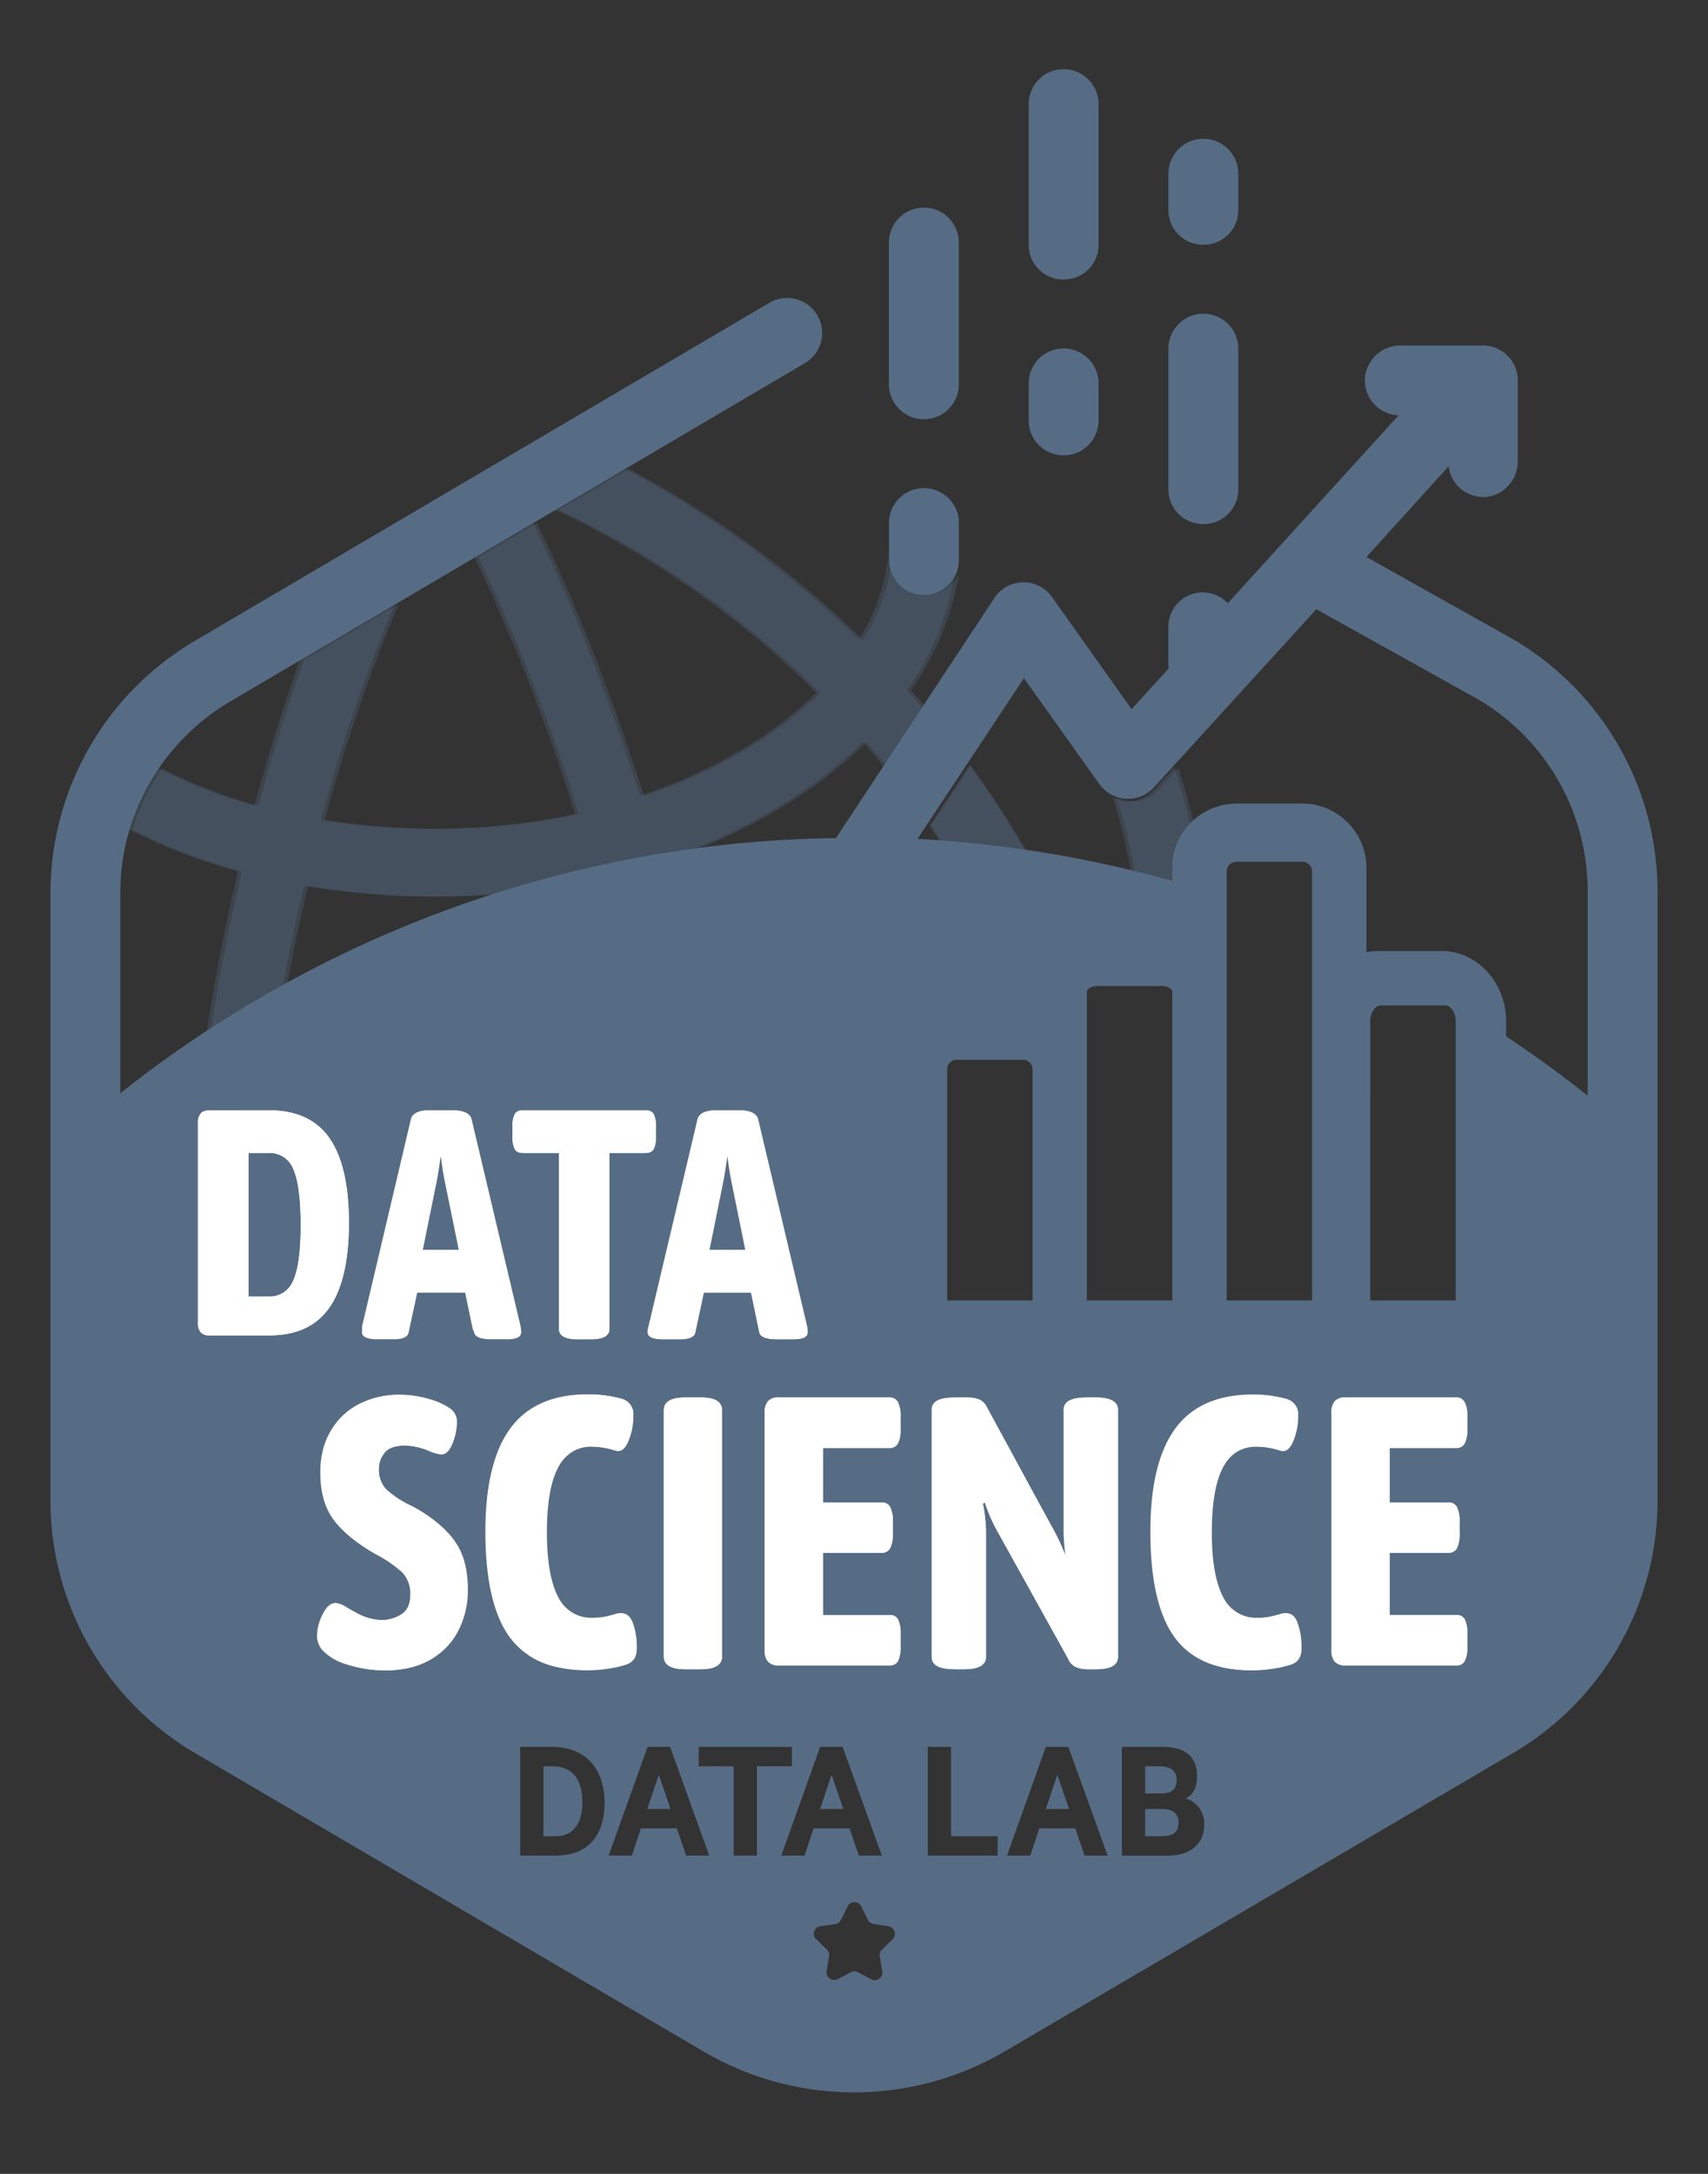 <svg id="a25fa317-2e1a-432c-91a5-e76057ee1064" data-name="pixel" xmlns="http://www.w3.org/2000/svg" viewBox="0 0 440 560"><rect x="0" y="0" width="440" height="560" fill="#333333" stroke="none"/><defs><style>.bab45df7-285b-4f17-a422-0fedb4bf7e7c{fill:none;}.e94a517c-8c04-44fa-a6d6-955696bb23c9,.f36f9caf-c633-4d78-a540-9c7f2c8a1456{fill:#566c85;}.f36f9caf-c633-4d78-a540-9c7f2c8a1456{opacity:0.3;}.a58130dd-2f22-4d4c-85bd-ab73a193b460{fill:#fff;}</style></defs><path class="bab45df7-285b-4f17-a422-0fedb4bf7e7c" d="M57.7,241.93q1.77-8.85,3.81-17.5a146.85,146.85,0,0,1-28.12-10.78A56.26,56.26,0,0,0,31,229.82V282q10.85-8.58,22.44-16.19C54.68,257.83,56.1,249.84,57.7,241.93Z"/><path class="bab45df7-285b-4f17-a422-0fedb4bf7e7c" d="M210.52,178.43q-5.39-5.31-11.17-10.38a238.38,238.38,0,0,0-56.16-36.76l-5.71,3.36c10.1,20.48,19.5,44.77,27.64,70.32C183.2,198.86,199.05,189.75,210.52,178.43Z"/><path class="bab45df7-285b-4f17-a422-0fedb4bf7e7c" d="M121.08,230.72a202.17,202.17,0,0,1-42.52-2.54q-2,8.49-3.76,17.2-.89,4.35-1.66,8.61a302.68,302.68,0,0,1,55.48-23.77Q124.87,230.55,121.08,230.72Z"/><path class="bab45df7-285b-4f17-a422-0fedb4bf7e7c" d="M77.53,169.94,59.36,180.63a57.61,57.61,0,0,0-18.43,17.26,129.85,129.85,0,0,0,24.86,9.62C69.32,194.41,73.26,181.83,77.53,169.94Z"/><path class="bab45df7-285b-4f17-a422-0fedb4bf7e7c" d="M120.31,213.27a166.22,166.22,0,0,0,28-3.62,501.34,501.34,0,0,0-25.88-66.14l-20.59,12.12a431,431,0,0,0-19,55.56A184.21,184.21,0,0,0,120.31,213.27Z"/><path class="bab45df7-285b-4f17-a422-0fedb4bf7e7c" d="M227.92,197.48c-1.77-2.16-3.57-4.3-5.43-6.42-12,11.75-27.39,21.32-45,28.13a304,304,0,0,1,38.05-2.91Z"/><path class="f36f9caf-c633-4d78-a540-9c7f2c8a1456" d="M199.13,168.05q5.77,5.07,11.16,10.38C198.82,189.75,183,198.86,164.9,205c-8.15-25.55-17.55-49.84-27.65-70.32l-15,8.86a501.34,501.34,0,0,1,25.88,66.14,166.22,166.22,0,0,1-28,3.62,184.21,184.21,0,0,1-37.45-2.08,431,431,0,0,1,19-55.56L77.3,169.94c-4.27,11.89-8.21,24.47-11.74,37.57a129.85,129.85,0,0,1-24.86-9.62,57.34,57.34,0,0,0-7.54,15.76,146.85,146.85,0,0,0,28.12,10.78q-2,8.64-3.81,17.5c-1.6,7.91-3,15.9-4.26,23.9q9.6-6.29,19.7-11.84c.53-2.84,1.07-5.71,1.66-8.61q1.77-8.7,3.77-17.2a202,202,0,0,0,42.51,2.54q3.8-.16,7.54-.5a303,303,0,0,1,48.83-11c17.65-6.81,33.09-16.38,45.05-28.13,1.86,2.12,3.65,4.26,5.42,6.42l10-15.19c-1.32-1.54-2.65-3.07-4-4.59a71.08,71.08,0,0,0,12.24-30,8.86,8.86,0,0,1-17-3.51v-1.78a51.29,51.29,0,0,1-7.72,22.33c-3.45-3.38-7-6.68-10.67-9.88a259.28,259.28,0,0,0-49.68-34.19l-18,10.58A238.64,238.64,0,0,1,199.13,168.05Z"/><path class="f36f9caf-c633-4d78-a540-9c7f2c8a1456" d="M238.08,126a8.84,8.84,0,0,1,6.48,2.81,8.69,8.69,0,0,0-14.64,2.57A8.84,8.84,0,0,1,238.08,126Z"/><path class="bab45df7-285b-4f17-a422-0fedb4bf7e7c" d="M307.94,207.39h0q.58,2.31,1.11,4.65A16.16,16.16,0,0,1,320.77,207h14.41A16.69,16.69,0,0,1,352,223.51v21.78a15.39,15.39,0,0,1,2.89-.29h17.8c9,0,16.31,8.14,16.31,18.15v4.06q10.31,7.07,20,15V229.46a58.29,58.29,0,0,0-27.77-49.69l-40.15-23.11c-.13-.07-.24-.16-.36-.24L305,196.94Q306.6,202.1,307.94,207.39Z"/><path class="bab45df7-285b-4f17-a422-0fedb4bf7e7c" d="M291.64,224.74c-.75-4.12-1.63-8.24-2.71-12.36-.6-2.32-1.27-4.62-2-6.9a9,9,0,0,1-3.42-2.88l-19.39-27.29-14.42,21.82a239.34,239.34,0,0,1,14.56,22.32Q278.18,221.48,291.64,224.74Z"/><path class="bab45df7-285b-4f17-a422-0fedb4bf7e7c" d="M242.35,217.05c-.95-1.45-1.93-2.9-2.92-4.33l-2.64,4C238.65,216.8,240.5,216.91,242.35,217.05Z"/><path class="f36f9caf-c633-4d78-a540-9c7f2c8a1456" d="M264.29,219.45a239.34,239.34,0,0,0-14.56-22.32l-10.3,15.59c1,1.43,2,2.88,2.92,4.33Q253.44,217.85,264.29,219.45Z"/><path class="f36f9caf-c633-4d78-a540-9c7f2c8a1456" d="M291.37,224.74c3.57.86,7.11,1.77,10.63,2.76v-3.57a16.13,16.13,0,0,1,4.69-11.35c-.35-1.53-.73-3.06-1.13-4.6h0q-1.37-5.23-3-10.34l-5.28,5.8a8.93,8.93,0,0,1-7.2,2.93,9.1,9.1,0,0,1-3.37-.89c.7,2.28,1.37,4.58,2,6.9C289.73,216.5,290.62,220.62,291.37,224.74Z"/><path class="e94a517c-8c04-44fa-a6d6-955696bb23c9" d="M303.61,469.52c0-2.91-2.35-3.52-4.32-3.52H295v7h4.4C302.27,473,303.61,471.89,303.61,469.52Z"/><path class="e94a517c-8c04-44fa-a6d6-955696bb23c9" d="M140,455v18h3.37c4.17,0,6.66-3.22,6.66-8.61,0-6.23-2.64-9.39-7.84-9.39Z"/><polygon class="e94a517c-8c04-44fa-a6d6-955696bb23c9" points="169.72 457.18 166.76 466 172.74 466 169.72 457.18"/><polygon class="e94a517c-8c04-44fa-a6d6-955696bb23c9" points="269.43 466 275.4 466 272.38 457.18 269.43 466"/><polygon class="e94a517c-8c04-44fa-a6d6-955696bb23c9" points="211.27 466 217.24 466 214.22 457.18 211.27 466"/><path class="e94a517c-8c04-44fa-a6d6-955696bb23c9" d="M303.11,458.46c0-2.3-1.55-3.46-4.61-3.46H295v7h4.28C301.89,462,303.11,460.87,303.11,458.46Z"/><path class="e94a517c-8c04-44fa-a6d6-955696bb23c9" d="M389.88,164.72,352,143.49l21.18-23.37A9,9,0,0,0,383,128a9.18,9.18,0,0,0,8-9.24V98a9,9,0,0,0-9-9H360.88a9.16,9.16,0,0,0-9.16,7.58,9,9,0,0,0,8.57,10.4l-44,48.42a8.85,8.85,0,0,0-15.3,6v9.46a7.93,7.93,0,0,0,.11,1.29l-9.59,10.54L271,153.79a9,9,0,0,0-14.83.25l-18.4,27.86-10,15.19-12.42,18.8A302.27,302.27,0,0,0,73.1,253.6Q63,259.17,53.42,265.44,41.84,273,31,281.63V229.82a56.26,56.26,0,0,1,2.39-16.17,57.8,57.8,0,0,1,26-33l18.17-10.69,24.31-14.31,20.59-12.12,15-8.86,5.71-3.36,18-10.58,46.18-27.18A9,9,0,1,0,198.21,78l-148,87.09A75.42,75.42,0,0,0,13,229.82V386.88a75.41,75.41,0,0,0,37.24,64.71l131,76.88a76.67,76.67,0,0,0,77.56,0l131-76.88A75.41,75.41,0,0,0,427,386.88V229.43A75.46,75.46,0,0,0,389.88,164.72ZM316,335V224.33a2.51,2.51,0,0,1,2.65-2.33h16.7a2.51,2.51,0,0,1,2.65,2.33V335Zm37,0V263c0-2.28,1.4-4,2.65-4h16.7c1.25,0,2.65,1.7,2.65,4v72ZM285.34,478H279.4L277,471h-9.27l-2.31,7h-6l10-28h5.8l.07.19ZM266,305v30H244V275.32a2.5,2.5,0,0,1,2.65-2.32h16.7a2.5,2.5,0,0,1,2.65,2.32ZM227.18,478h-5.94l-2.39-7h-9.27l-2.31,7h-6l10-28h5.81l.06.19Zm-71.43-13.53c0,8.6-4.55,13.53-12.47,13.53H134V450h8.14C150.66,450,155.75,455.41,155.75,464.47ZM166.83,450h5.8l.07.19,10,27.81h-5.94l-2.39-7h-9.27l-2.31,7h-6ZM180,455v-5h24v5h-9v23h-6V455Zm35.76,54.87a2,2,0,0,1-2.83-2.05l.66-3.85a1.94,1.94,0,0,0-.56-1.72l-2.79-2.72a1.94,1.94,0,0,1,1.08-3.32l3.85-.56a2,2,0,0,0,1.47-1.07l1.73-3.49a1.94,1.94,0,0,1,3.49,0l1.72,3.49a2,2,0,0,0,1.47,1.07l3.86.56a2,2,0,0,1,1.08,3.32l-2.79,2.72a1.94,1.94,0,0,0-.56,1.72l.65,3.85a1.94,1.94,0,0,1-2.82,2.05L221,508.05a2,2,0,0,0-1.81,0ZM239,450h6v23h12v5H239Zm60.43,0c5.93,0,8.94,2.53,8.94,7.53,0,3.85-1.7,5.22-3,5.71a6.73,6.73,0,0,1,4.83,6.79c0,5.07-3.51,8-9.63,8H289V450ZM280,335V255.3a.92.92,0,0,1,.36-.52,3.38,3.38,0,0,1,2.29-.78h16.7c1.71,0,2.65,1,2.65,1.3V335H280Zm129-52.77q-10.17-8.06-21-15.26v-3.82c0-10-7.42-18.15-16.53-18.15H354.84a14.87,14.87,0,0,0-2.84.29V223.51A16.54,16.54,0,0,0,335.47,207H318.7a16.8,16.8,0,0,0-12,5A16.11,16.11,0,0,0,302,223.34v3.57c-3.53-1-7.08-1.9-10.66-2.76q-13.48-3.26-27.42-5.29-10.89-1.59-22-2.4c-1.85-.14-3.71-.25-5.57-.35l2.64-4,10.33-15.59,14.46-21.82L283.22,202a9.12,9.12,0,0,0,6.81,3.77,9,9,0,0,0,7.22-2.93l5.3-5.8,36.57-40.12.36.24,41.1,22.88A57.31,57.31,0,0,1,409,229.23Z"/><path class="e94a517c-8c04-44fa-a6d6-955696bb23c9" d="M238,108a9,9,0,0,0,9-8.89V62.48a9,9,0,0,0-18,0V99.11A9,9,0,0,0,238,108Z"/><path class="e94a517c-8c04-44fa-a6d6-955696bb23c9" d="M274,72a8.91,8.91,0,0,0,9-8.82V26.82a9,9,0,0,0-18,0V63.18A8.91,8.91,0,0,0,274,72Z"/><path class="e94a517c-8c04-44fa-a6d6-955696bb23c9" d="M310,135a8.91,8.91,0,0,0,9-8.82V89.82a9,9,0,0,0-18,0v36.36A8.91,8.91,0,0,0,310,135Z"/><path class="e94a517c-8c04-44fa-a6d6-955696bb23c9" d="M274,89.77a9,9,0,0,0-9,8.92v9.62a9,9,0,0,0,18,0V98.69A9,9,0,0,0,274,89.77Z"/><path class="e94a517c-8c04-44fa-a6d6-955696bb23c9" d="M229.7,131.24c-.1.26-.21.51-.29.78l0,.07c0,.17-.09.34-.13.51a9,9,0,0,0-.26,2.09v9.62a9,9,0,0,0,17.24,3.57,8.69,8.69,0,0,0,.76-3.57v-9.62a8.82,8.82,0,0,0-2.41-6.06,9,9,0,0,0-14.89,2.61Z"/><path class="e94a517c-8c04-44fa-a6d6-955696bb23c9" d="M310,63.05a8.9,8.9,0,0,0,9-8.8v-9.5a9,9,0,0,0-18,0v9.5A8.9,8.9,0,0,0,310,63.05Z"/><path class="bab45df7-285b-4f17-a422-0fedb4bf7e7c" d="M57.7,242q1.77-8.87,3.81-17.51a146.84,146.84,0,0,1-28.12-10.77A56.16,56.16,0,0,0,31,229.88v52.19q10.85-8.58,22.44-16.18C54.68,257.89,56.1,249.9,57.7,242Z"/><path class="bab45df7-285b-4f17-a422-0fedb4bf7e7c" d="M210.85,178.49q-5.39-5.33-11.17-10.39a238.38,238.38,0,0,0-56.16-36.76l-5.71,3.36c10.1,20.48,19.5,44.77,27.64,70.32C183.53,198.91,199.38,189.81,210.85,178.49Z"/><path class="bab45df7-285b-4f17-a422-0fedb4bf7e7c" d="M121.41,230.77a202.85,202.85,0,0,1-42.52-2.53q-2,8.47-3.76,17.2c-.59,2.9-1.14,5.76-1.66,8.6A303.37,303.37,0,0,1,129,230.27Q125.2,230.6,121.41,230.77Z"/><path class="bab45df7-285b-4f17-a422-0fedb4bf7e7c" d="M77.86,170,59.69,180.68a57.72,57.72,0,0,0-18.43,17.26,128.55,128.55,0,0,0,24.86,9.62C69.65,194.46,73.59,181.88,77.86,170Z"/><path class="bab45df7-285b-4f17-a422-0fedb4bf7e7c" d="M120.64,213.32a165.2,165.2,0,0,0,28-3.62,501.34,501.34,0,0,0-25.88-66.14l-20.59,12.12a430.62,430.62,0,0,0-19,55.57A184.22,184.22,0,0,0,120.64,213.32Z"/><path class="bab45df7-285b-4f17-a422-0fedb4bf7e7c" d="M228.25,197.53c-1.77-2.16-3.57-4.3-5.43-6.41-11.95,11.74-27.39,21.32-45,28.12a307.85,307.85,0,0,1,38.05-2.91Z"/><path class="f36f9caf-c633-4d78-a540-9c7f2c8a1456" d="M200.13,168.1q5.77,5.07,11.16,10.39C199.82,189.81,184,198.91,165.9,205c-8.15-25.55-17.55-49.84-27.65-70.32l-15,8.86a501.34,501.34,0,0,1,25.88,66.14,165.2,165.2,0,0,1-28,3.62,184.22,184.22,0,0,1-37.45-2.07,430.62,430.62,0,0,1,19-55.57L78.3,170c-4.27,11.89-8.21,24.47-11.74,37.57a128.55,128.55,0,0,1-24.86-9.62,57.4,57.4,0,0,0-7.54,15.77,146.84,146.84,0,0,0,28.12,10.77q-2,8.64-3.81,17.51c-1.6,7.91-3,15.9-4.26,23.9q9.6-6.28,19.7-11.85c.53-2.84,1.07-5.7,1.66-8.6q1.77-8.72,3.77-17.2a202.71,202.71,0,0,0,42.51,2.53q3.8-.17,7.54-.5a303,303,0,0,1,48.83-11c17.65-6.8,33.09-16.38,45.05-28.12,1.86,2.11,3.65,4.25,5.42,6.41l10-15.18c-1.32-1.55-2.65-3.08-4-4.6A71,71,0,0,0,247,147.8a8.87,8.87,0,0,1-17-3.52V142.5a51.29,51.29,0,0,1-7.72,22.33c-3.45-3.37-7-6.68-10.67-9.88a259.23,259.23,0,0,0-49.68-34.18l-18,10.57A238.64,238.64,0,0,1,200.13,168.1Z"/><path class="f36f9caf-c633-4d78-a540-9c7f2c8a1456" d="M238.41,126.05a8.88,8.88,0,0,1,6.48,2.81,8.7,8.7,0,0,0-14.64,2.57A8.84,8.84,0,0,1,238.41,126.05Z"/><path class="bab45df7-285b-4f17-a422-0fedb4bf7e7c" d="M307.94,207.39h0q.58,2.31,1.11,4.65A16.16,16.16,0,0,1,320.77,207h15.41A16.69,16.69,0,0,1,353,223.51v21.78a15.39,15.39,0,0,1,2.89-.29h16.8c9,0,16.31,8.14,16.31,18.15v4.06q10.31,7.07,20,15V229.46a58.29,58.29,0,0,0-27.77-49.69l-40.15-23.11c-.13-.07-.24-.16-.36-.24L305,196.94Q306.6,202.1,307.94,207.39Z"/><path class="bab45df7-285b-4f17-a422-0fedb4bf7e7c" d="M292,224.79c-.75-4.12-1.63-8.24-2.71-12.36-.6-2.32-1.27-4.62-2-6.9a9,9,0,0,1-3.42-2.87l-19.39-27.3-14.42,21.83a239.2,239.2,0,0,1,14.56,22.31Q278.51,221.52,292,224.79Z"/><path class="bab45df7-285b-4f17-a422-0fedb4bf7e7c" d="M242.68,217.1c-1-1.45-1.93-2.89-2.92-4.33l-2.64,4C239,216.85,240.83,217,242.68,217.1Z"/><path class="f36f9caf-c633-4d78-a540-9c7f2c8a1456" d="M264.62,219.5a239.2,239.2,0,0,0-14.56-22.31l-10.3,15.58c1,1.44,2,2.88,2.92,4.33Q253.77,217.91,264.62,219.5Z"/><path class="f36f9caf-c633-4d78-a540-9c7f2c8a1456" d="M292.37,224.79c3.57.86,7.11,1.77,10.63,2.76V224a16.11,16.11,0,0,1,4.69-11.34c-.35-1.54-.73-3.07-1.13-4.6h0q-1.37-5.24-3-10.34l-5.28,5.81a8.92,8.92,0,0,1-10.57,2c.7,2.28,1.37,4.58,2,6.9C290.73,216.55,291.62,220.67,292.37,224.79Z"/><path class="a58130dd-2f22-4d4c-85bd-ab73a193b460" d="M180.55,360h-4q-5.53,0-5.54,3.27v63.46q0,3.27,5.54,3.27h4q5.44,0,5.45-3.27V363.27Q186,360,180.55,360Z"/><path class="a58130dd-2f22-4d4c-85bd-ab73a193b460" d="M159.84,415.55a2.82,2.82,0,0,0-.88.1c-1.35.39-2.45.68-3.29.84a16,16,0,0,1-3.1.25,9.62,9.62,0,0,1-9.16-5.5q-2.85-5.5-2.85-16.61t2.85-16.56a10.28,10.28,0,0,1,3.67-4.13,9.37,9.37,0,0,1,5-1.32,20.25,20.25,0,0,1,3.7.36,21.28,21.28,0,0,1,2.5.63c1.05.37,2-.08,2.73-1.32a7.8,7.8,0,0,0,.51-1,16.66,16.66,0,0,0,1.31-6.75,4,4,0,0,0-3-4.26,31,31,0,0,0-8.43-1.09q-13.47,0-19.91,8.73a27,27,0,0,0-3.72,7.25q-2.72,7.74-2.73,19.32,0,18.54,6.16,27.12a19.9,19.9,0,0,0,12.45,7.84,34.2,34.2,0,0,0,7.26.73,35.44,35.44,0,0,0,5.62-.44,26.26,26.26,0,0,0,4.36-1,4,4,0,0,0,2.23-1.64,4.08,4.08,0,0,0,.39-1,6,6,0,0,0,.19-1.52,18.19,18.19,0,0,0-1-6.54C162.1,416.38,161.13,415.55,159.84,415.55Z"/><path class="a58130dd-2f22-4d4c-85bd-ab73a193b460" d="M84.88,336.79q5-7.2,5-21.79t-5-21.79c-3.21-4.65-8.18-7-14.86-7.18-.22,0-.42,0-.64,0H54a4,4,0,0,0-1.42.23,2.11,2.11,0,0,0-.85.56,3.6,3.6,0,0,0-.73,2.52v51.38a3.6,3.6,0,0,0,.73,2.52A2.92,2.92,0,0,0,54,344H69.38Q79.9,344,84.88,336.79Zm-9.32-7A6.47,6.47,0,0,1,69.28,334H64V297h5.28a6.47,6.47,0,0,1,6.28,4.18q1.89,4.19,1.9,14.32T75.56,329.82Z"/><path class="a58130dd-2f22-4d4c-85bd-ab73a193b460" d="M107.62,389c-1.17-.66-2-1.13-2.62-1.39a26.11,26.11,0,0,1-5.91-4,7.29,7.29,0,0,1-1.84-5.4,6.09,6.09,0,0,1,1-3.31,6.23,6.23,0,0,1,.54-.76q1.5-1.78,5.57-1.78a18,18,0,0,1,6.3,1.48,9.54,9.54,0,0,0,2.81.8q1.65,0,2.76-2.88a15.1,15.1,0,0,0,1.11-5.45,4.1,4.1,0,0,0-1.74-3.47,18.06,18.06,0,0,0-5.72-2.53,25.79,25.79,0,0,0-7-1,22.14,22.14,0,0,0-10.51,2.43,17.74,17.74,0,0,0-7.22,6.94,18.58,18.58,0,0,0-2,5,23.83,23.83,0,0,0-.64,5.6q0,7.53,3.34,12.1t10.61,8.82a33.68,33.68,0,0,1,7,4.71,7.8,7.8,0,0,1,2.23,5.9c0,2.38-.78,4.06-2.33,5.06a9.85,9.85,0,0,1-5.42,1.48,14.8,14.8,0,0,1-6.69-2c-.52-.26-1.34-.73-2.47-1.39a5.88,5.88,0,0,0-2.47-1q-1.74,0-3.2,2.88a12.89,12.89,0,0,0-1.38,4.56,10.13,10.13,0,0,0-.07,1.09,6,6,0,0,0,1.26,3.47,14.33,14.33,0,0,0,6.78,3.92,31.91,31.91,0,0,0,9.4,1.43,26.71,26.71,0,0,0,6.73-.8,18.86,18.86,0,0,0,5-2.07,18.16,18.16,0,0,0,7.07-7.59,22.73,22.73,0,0,0,2.33-10.26q0-7.44-3-12T107.62,389Z"/><path class="a58130dd-2f22-4d4c-85bd-ab73a193b460" d="M284.29,360.13a14.88,14.88,0,0,0-2-.13h-2.6q-5.7,0-5.7,3.18V394.9a56.13,56.13,0,0,0,.79,7.86l-.4.19a71.91,71.91,0,0,0-3.34-7.75l-5.64-10.34-9-16.57-3-5.51a4.31,4.31,0,0,0-2-2.23,7.51,7.51,0,0,0-3.15-.55H245.7q-5.7,0-5.7,3.18v63.64q0,3.18,5.7,3.18h2.6q5.7,0,5.7-3.18V394.11a43.85,43.85,0,0,0-.79-6.77l.5-.29a45,45,0,0,0,2.65,6.36l.42.75,18.35,33.06a4.17,4.17,0,0,0,2.06,2.23,8.17,8.17,0,0,0,3.24.55h1.87q5.7,0,5.7-3.18V363.18C288,361.48,286.75,360.47,284.29,360.13Z"/><path class="a58130dd-2f22-4d4c-85bd-ab73a193b460" d="M229.17,360H200.56a3.46,3.46,0,0,0-2.69.94,4.3,4.3,0,0,0-.87,3v61.12a4.3,4.3,0,0,0,.87,3,3.46,3.46,0,0,0,2.69.94h28.71a2.21,2.21,0,0,0,2.1-1.19A8.48,8.48,0,0,0,232,424V421a8.48,8.48,0,0,0-.63-3.77,2.19,2.19,0,0,0-2-1.18H212V400h15.18a2.31,2.31,0,0,0,2.14-1.19A8,8,0,0,0,230,395V392a8,8,0,0,0-.68-3.77,2.31,2.31,0,0,0-2.14-1.19H212V373h17.17a2.31,2.31,0,0,0,2.15-1.19A8,8,0,0,0,232,368V365a8,8,0,0,0-.68-3.77A2.31,2.31,0,0,0,229.17,360Z"/><path class="a58130dd-2f22-4d4c-85bd-ab73a193b460" d="M204.24,345h0c1.85,0,3-.39,3.35-1.15a1.44,1.44,0,0,0,.17-.69,13.82,13.82,0,0,0-.16-1.51L195,288.35Q194.45,286,190,286h-5.33c-2.94,0-4.61.78-5,2.35l-6.41,27.1-6.2,26.2a5.22,5.22,0,0,0-.25,1.51c0,1.23,1.31,1.84,3.93,1.84h4.23a8.21,8.21,0,0,0,2-.21c1.08-.26,1.7-.78,1.84-1.55L181,333h12.46l2.13,10.24Q196,345,199.94,345Zm-21.8-23L186,304.33q.57-3,1-6.33h.41c.27,2.22.59,4.33,1,6.33L192,322V322h-9.61Z"/><path class="a58130dd-2f22-4d4c-85bd-ab73a193b460" d="M375.17,360H346.56a3.46,3.46,0,0,0-2.69.94,4.3,4.3,0,0,0-.87,3v61.12a4.3,4.3,0,0,0,.87,3,3.46,3.46,0,0,0,2.69.94h28.71a2.21,2.21,0,0,0,2.1-1.19A8.48,8.48,0,0,0,378,424V421a8.48,8.48,0,0,0-.63-3.77,2.21,2.21,0,0,0-2.1-1.19H358V400h15.18a2.31,2.31,0,0,0,2.14-1.19A8,8,0,0,0,376,395V392a8,8,0,0,0-.68-3.77,2.31,2.31,0,0,0-2.14-1.19H358V373h17.17a2.31,2.31,0,0,0,2.15-1.19A8,8,0,0,0,378,368V365a8,8,0,0,0-.68-3.77A2.31,2.31,0,0,0,375.17,360Z"/><path class="a58130dd-2f22-4d4c-85bd-ab73a193b460" d="M130.13,344c2.31,0,3.47-.6,3.47-1.81a14.73,14.73,0,0,0-.17-1.49L121,288.31q-.57-2.31-5-2.31h-5.24c-2.9,0-4.53.77-4.91,2.31L93.5,340.7a5.41,5.41,0,0,0-.24,1.49c0,1.21,1.29,1.81,3.87,1.81h4c2.35,0,3.63-.59,3.85-1.76L107.15,332h12.47l2.13,10.24q.41,1.75,4.35,1.76Zm-21.55-22,3.59-17.67q.57-3,1-6.33h.41q.4,3.33,1,6.33L118.19,322Z"/><path class="a58130dd-2f22-4d4c-85bd-ab73a193b460" d="M167.43,296a6.74,6.74,0,0,0,.57-3.19v-2.6a6.74,6.74,0,0,0-.57-3.19,2,2,0,0,0-1.89-1H134.38a2,2,0,0,0-1.81,1,6.74,6.74,0,0,0-.57,3.19v2.6a6.74,6.74,0,0,0,.57,3.19,2,2,0,0,0,1.81,1H144v45.31q0,2.69,4.8,2.69h3.4q4.8,0,4.8-2.69V297h8.54A2,2,0,0,0,167.43,296Z"/><path class="a58130dd-2f22-4d4c-85bd-ab73a193b460" d="M331.13,415.55a2.71,2.71,0,0,0-.87.1c-1.36.39-2.46.68-3.3.84a16,16,0,0,1-3.1.25,9.6,9.6,0,0,1-9.15-5.5q-2.86-5.5-2.86-16.61t2.86-16.56q2.85-5.46,8.67-5.45a20.33,20.33,0,0,1,6.2,1q1.94.69,3.24-2.28a16.49,16.49,0,0,0,1.31-6.75,4,4,0,0,0-3-4.26,31,31,0,0,0-8.43-1.09q-13.47,0-19.91,8.73t-6.44,26.57q0,18.54,6.15,27.12t19.71,8.57a35.44,35.44,0,0,0,5.62-.44,26.26,26.26,0,0,0,4.36-1,4,4,0,0,0,2.23-1.64,5.09,5.09,0,0,0,.58-2.53,18.19,18.19,0,0,0-1-6.54C333.39,416.38,332.42,415.55,331.13,415.55Z"/><path class="a58130dd-2f22-4d4c-85bd-ab73a193b460" d="M180.55,360h-4q-5.53,0-5.54,3.27v63.46q0,3.27,5.54,3.27h4q5.44,0,5.45-3.27V363.27Q186,360,180.55,360Z"/><path class="a58130dd-2f22-4d4c-85bd-ab73a193b460" d="M160.17,415.6a3.16,3.16,0,0,0-.88.1c-1.35.4-2.45.68-3.29.84a16,16,0,0,1-3.1.25,9.61,9.61,0,0,1-9.16-5.5q-2.85-5.51-2.85-16.61t2.85-16.56a10.32,10.32,0,0,1,3.67-4.12,9.28,9.28,0,0,1,5-1.33,19.42,19.42,0,0,1,3.7.37,21.21,21.21,0,0,1,2.5.62c1,.38,2-.07,2.73-1.32a6.57,6.57,0,0,0,.51-1,16.61,16.61,0,0,0,1.31-6.74,4,4,0,0,0-3-4.27,31.37,31.37,0,0,0-8.43-1.09q-13.47,0-19.91,8.73a27,27,0,0,0-3.72,7.25q-2.72,7.74-2.73,19.32,0,18.54,6.16,27.12A19.9,19.9,0,0,0,144,429.54a33.54,33.54,0,0,0,7.26.74,34.29,34.29,0,0,0,5.62-.45,25.29,25.29,0,0,0,4.36-1,3.94,3.94,0,0,0,2.23-1.64,4,4,0,0,0,.39-1,6.1,6.1,0,0,0,.19-1.53,18.19,18.19,0,0,0-1-6.54C162.43,416.43,161.46,415.6,160.17,415.6Z"/><path class="a58130dd-2f22-4d4c-85bd-ab73a193b460" d="M84.88,336.79q5-7.2,5-21.79t-5-21.79c-3.21-4.65-8.18-7-14.86-7.18-.22,0-.42,0-.64,0H54a4,4,0,0,0-1.42.23,2.11,2.11,0,0,0-.85.56,3.6,3.6,0,0,0-.73,2.52v51.38a3.6,3.6,0,0,0,.73,2.52A2.92,2.92,0,0,0,54,344H69.38Q79.9,344,84.88,336.79Zm-9.32-7A6.47,6.47,0,0,1,69.28,334H64V297h5.28a6.47,6.47,0,0,1,6.28,4.18q1.89,4.19,1.9,14.32T75.56,329.82Z"/><path class="a58130dd-2f22-4d4c-85bd-ab73a193b460" d="M108,389c-1.17-.66-2-1.12-2.62-1.39a25.78,25.78,0,0,1-5.91-4,7.29,7.29,0,0,1-1.84-5.4,6,6,0,0,1,1-3.3,5.54,5.54,0,0,1,.54-.76q1.5-1.79,5.57-1.79a18,18,0,0,1,6.3,1.49,9.42,9.42,0,0,0,2.81.79c1.1,0,2-1,2.76-2.87a15.2,15.2,0,0,0,1.11-5.46,4.1,4.1,0,0,0-1.74-3.47,18.29,18.29,0,0,0-5.72-2.53,25.79,25.79,0,0,0-7-1,22.14,22.14,0,0,0-10.51,2.43,17.8,17.8,0,0,0-7.22,6.94,18.65,18.65,0,0,0-2,5,23.74,23.74,0,0,0-.64,5.59q0,7.55,3.34,12.1t10.61,8.82a33.68,33.68,0,0,1,7,4.71,7.82,7.82,0,0,1,2.23,5.9q0,3.57-2.33,5.06a9.86,9.86,0,0,1-5.42,1.49,14.7,14.7,0,0,1-6.69-2c-.52-.26-1.34-.72-2.47-1.38a5.94,5.94,0,0,0-2.47-1q-1.74,0-3.2,2.88a12.94,12.94,0,0,0-1.38,4.57,9.79,9.79,0,0,0-.07,1.08,6,6,0,0,0,1.26,3.47A14.25,14.25,0,0,0,90,428.84a31.59,31.59,0,0,0,9.4,1.44,26.7,26.7,0,0,0,6.73-.81,18.53,18.53,0,0,0,5-2.07,18.13,18.13,0,0,0,7.07-7.58,22.74,22.74,0,0,0,2.33-10.27q0-7.43-3-12T108,389Z"/><path class="a58130dd-2f22-4d4c-85bd-ab73a193b460" d="M284.29,360.13a14.88,14.88,0,0,0-2-.13h-1.6q-5.7,0-5.7,3.18V394.9a56.13,56.13,0,0,0,.79,7.86l-.4.19a71.91,71.91,0,0,0-3.34-7.75l-5.64-10.34-9-16.57-3-5.51a4.31,4.31,0,0,0-2-2.23,7.51,7.51,0,0,0-3.15-.55H246.7q-5.7,0-5.7,3.18v63.64q0,3.18,5.7,3.18h1.6q5.7,0,5.7-3.18V394.11a43.85,43.85,0,0,0-.79-6.77l.5-.29a45,45,0,0,0,2.65,6.36l.42.75,18.35,33.06a4.17,4.17,0,0,0,2.06,2.23,8.17,8.17,0,0,0,3.24.55h1.87q5.7,0,5.7-3.18V363.18C288,361.48,286.75,360.47,284.29,360.13Z"/><path class="a58130dd-2f22-4d4c-85bd-ab73a193b460" d="M229.17,360H200.56a3.46,3.46,0,0,0-2.69.94,4.3,4.3,0,0,0-.87,3v61.12a4.3,4.3,0,0,0,.87,3,3.46,3.46,0,0,0,2.69.94h28.71a2.21,2.21,0,0,0,2.1-1.19A8.48,8.48,0,0,0,232,424V421a8.48,8.48,0,0,0-.63-3.77,2.19,2.19,0,0,0-2-1.18H212V400h15.18a2.31,2.31,0,0,0,2.14-1.19A8,8,0,0,0,230,395V392a8,8,0,0,0-.68-3.77,2.31,2.31,0,0,0-2.14-1.19H212V373h17.17a2.31,2.31,0,0,0,2.15-1.19A8,8,0,0,0,232,368V365a8,8,0,0,0-.68-3.77A2.31,2.31,0,0,0,229.17,360Z"/><path class="a58130dd-2f22-4d4c-85bd-ab73a193b460" d="M204.57,345h0c1.85,0,3-.39,3.35-1.15a1.44,1.44,0,0,0,.17-.69,13.82,13.82,0,0,0-.16-1.51l-12.61-53.3q-.59-2.36-5.08-2.35H185c-2.94,0-4.61.78-5,2.35l-6.41,27.1-6.2,26.2a5.22,5.22,0,0,0-.25,1.51c0,1.23,1.31,1.84,3.93,1.84h4.23a8.21,8.21,0,0,0,2-.21c1.08-.26,1.7-.78,1.84-1.55L181.33,333h12.46l2.13,10.24q.42,1.75,4.35,1.76Zm-21.8-23,3.58-17.67q.57-3,1-6.33h.41c.27,2.22.59,4.33,1,6.33L192.37,322V322h-9.61Z"/><path class="a58130dd-2f22-4d4c-85bd-ab73a193b460" d="M375.17,360H346.56a3.46,3.46,0,0,0-2.69.94,4.3,4.3,0,0,0-.87,3v61.12a4.3,4.3,0,0,0,.87,3,3.46,3.46,0,0,0,2.69.94h28.71a2.21,2.21,0,0,0,2.1-1.19A8.48,8.48,0,0,0,378,424V421a8.48,8.48,0,0,0-.63-3.77,2.21,2.21,0,0,0-2.1-1.19H358V400h15.18a2.31,2.31,0,0,0,2.14-1.19A8,8,0,0,0,376,395V392a8,8,0,0,0-.68-3.77,2.31,2.31,0,0,0-2.14-1.19H358V373h17.17a2.31,2.31,0,0,0,2.15-1.19A8,8,0,0,0,378,368V365a8,8,0,0,0-.68-3.77A2.31,2.31,0,0,0,375.17,360Z"/><path class="a58130dd-2f22-4d4c-85bd-ab73a193b460" d="M130.75,345c2.35,0,3.52-.61,3.52-1.84a13.82,13.82,0,0,0-.16-1.51l-12.61-53.3q-.59-2.36-5.08-2.35H111.1q-4.42,0-5,2.35l-12.61,53.3a5.54,5.54,0,0,0-.24,1.51c0,1.23,1.31,1.84,3.93,1.84h4.24c2.35,0,3.63-.59,3.85-1.76L107.48,333H120l2.13,10.24q.4,1.75,4.35,1.76Zm-21.84-23,3.59-17.67q.57-3,1-6.33h.41q.41,3.33,1,6.33L118.52,322Z"/><path class="a58130dd-2f22-4d4c-85bd-ab73a193b460" d="M168.43,296a6.74,6.74,0,0,0,.57-3.19v-2.6a6.74,6.74,0,0,0-.57-3.19,2,2,0,0,0-1.89-1H135.38a2,2,0,0,0-1.81,1,6.74,6.74,0,0,0-.57,3.19v2.6a6.74,6.74,0,0,0,.57,3.19,2,2,0,0,0,1.81,1H144v45.31q0,2.69,4.8,2.69h3.4q4.8,0,4.8-2.69V297h9.54A2,2,0,0,0,168.43,296Z"/><path class="a58130dd-2f22-4d4c-85bd-ab73a193b460" d="M331.46,415.6a3,3,0,0,0-.87.1q-2,.6-3.3.84a16,16,0,0,1-3.1.25,9.58,9.58,0,0,1-9.15-5.5q-2.87-5.51-2.86-16.61T315,378.12q2.85-5.44,8.67-5.45a20.33,20.33,0,0,1,6.2,1q1.93.69,3.24-2.28a16.44,16.44,0,0,0,1.31-6.74,4,4,0,0,0-3-4.27,31.37,31.37,0,0,0-8.43-1.09q-13.47,0-19.91,8.73t-6.44,26.57q0,18.54,6.15,27.12t19.71,8.58a34.29,34.29,0,0,0,5.62-.45,25.29,25.29,0,0,0,4.36-1,3.94,3.94,0,0,0,2.23-1.64,5.06,5.06,0,0,0,.58-2.53,18.19,18.19,0,0,0-1-6.54C333.72,416.43,332.75,415.6,331.46,415.6Z"/></svg>